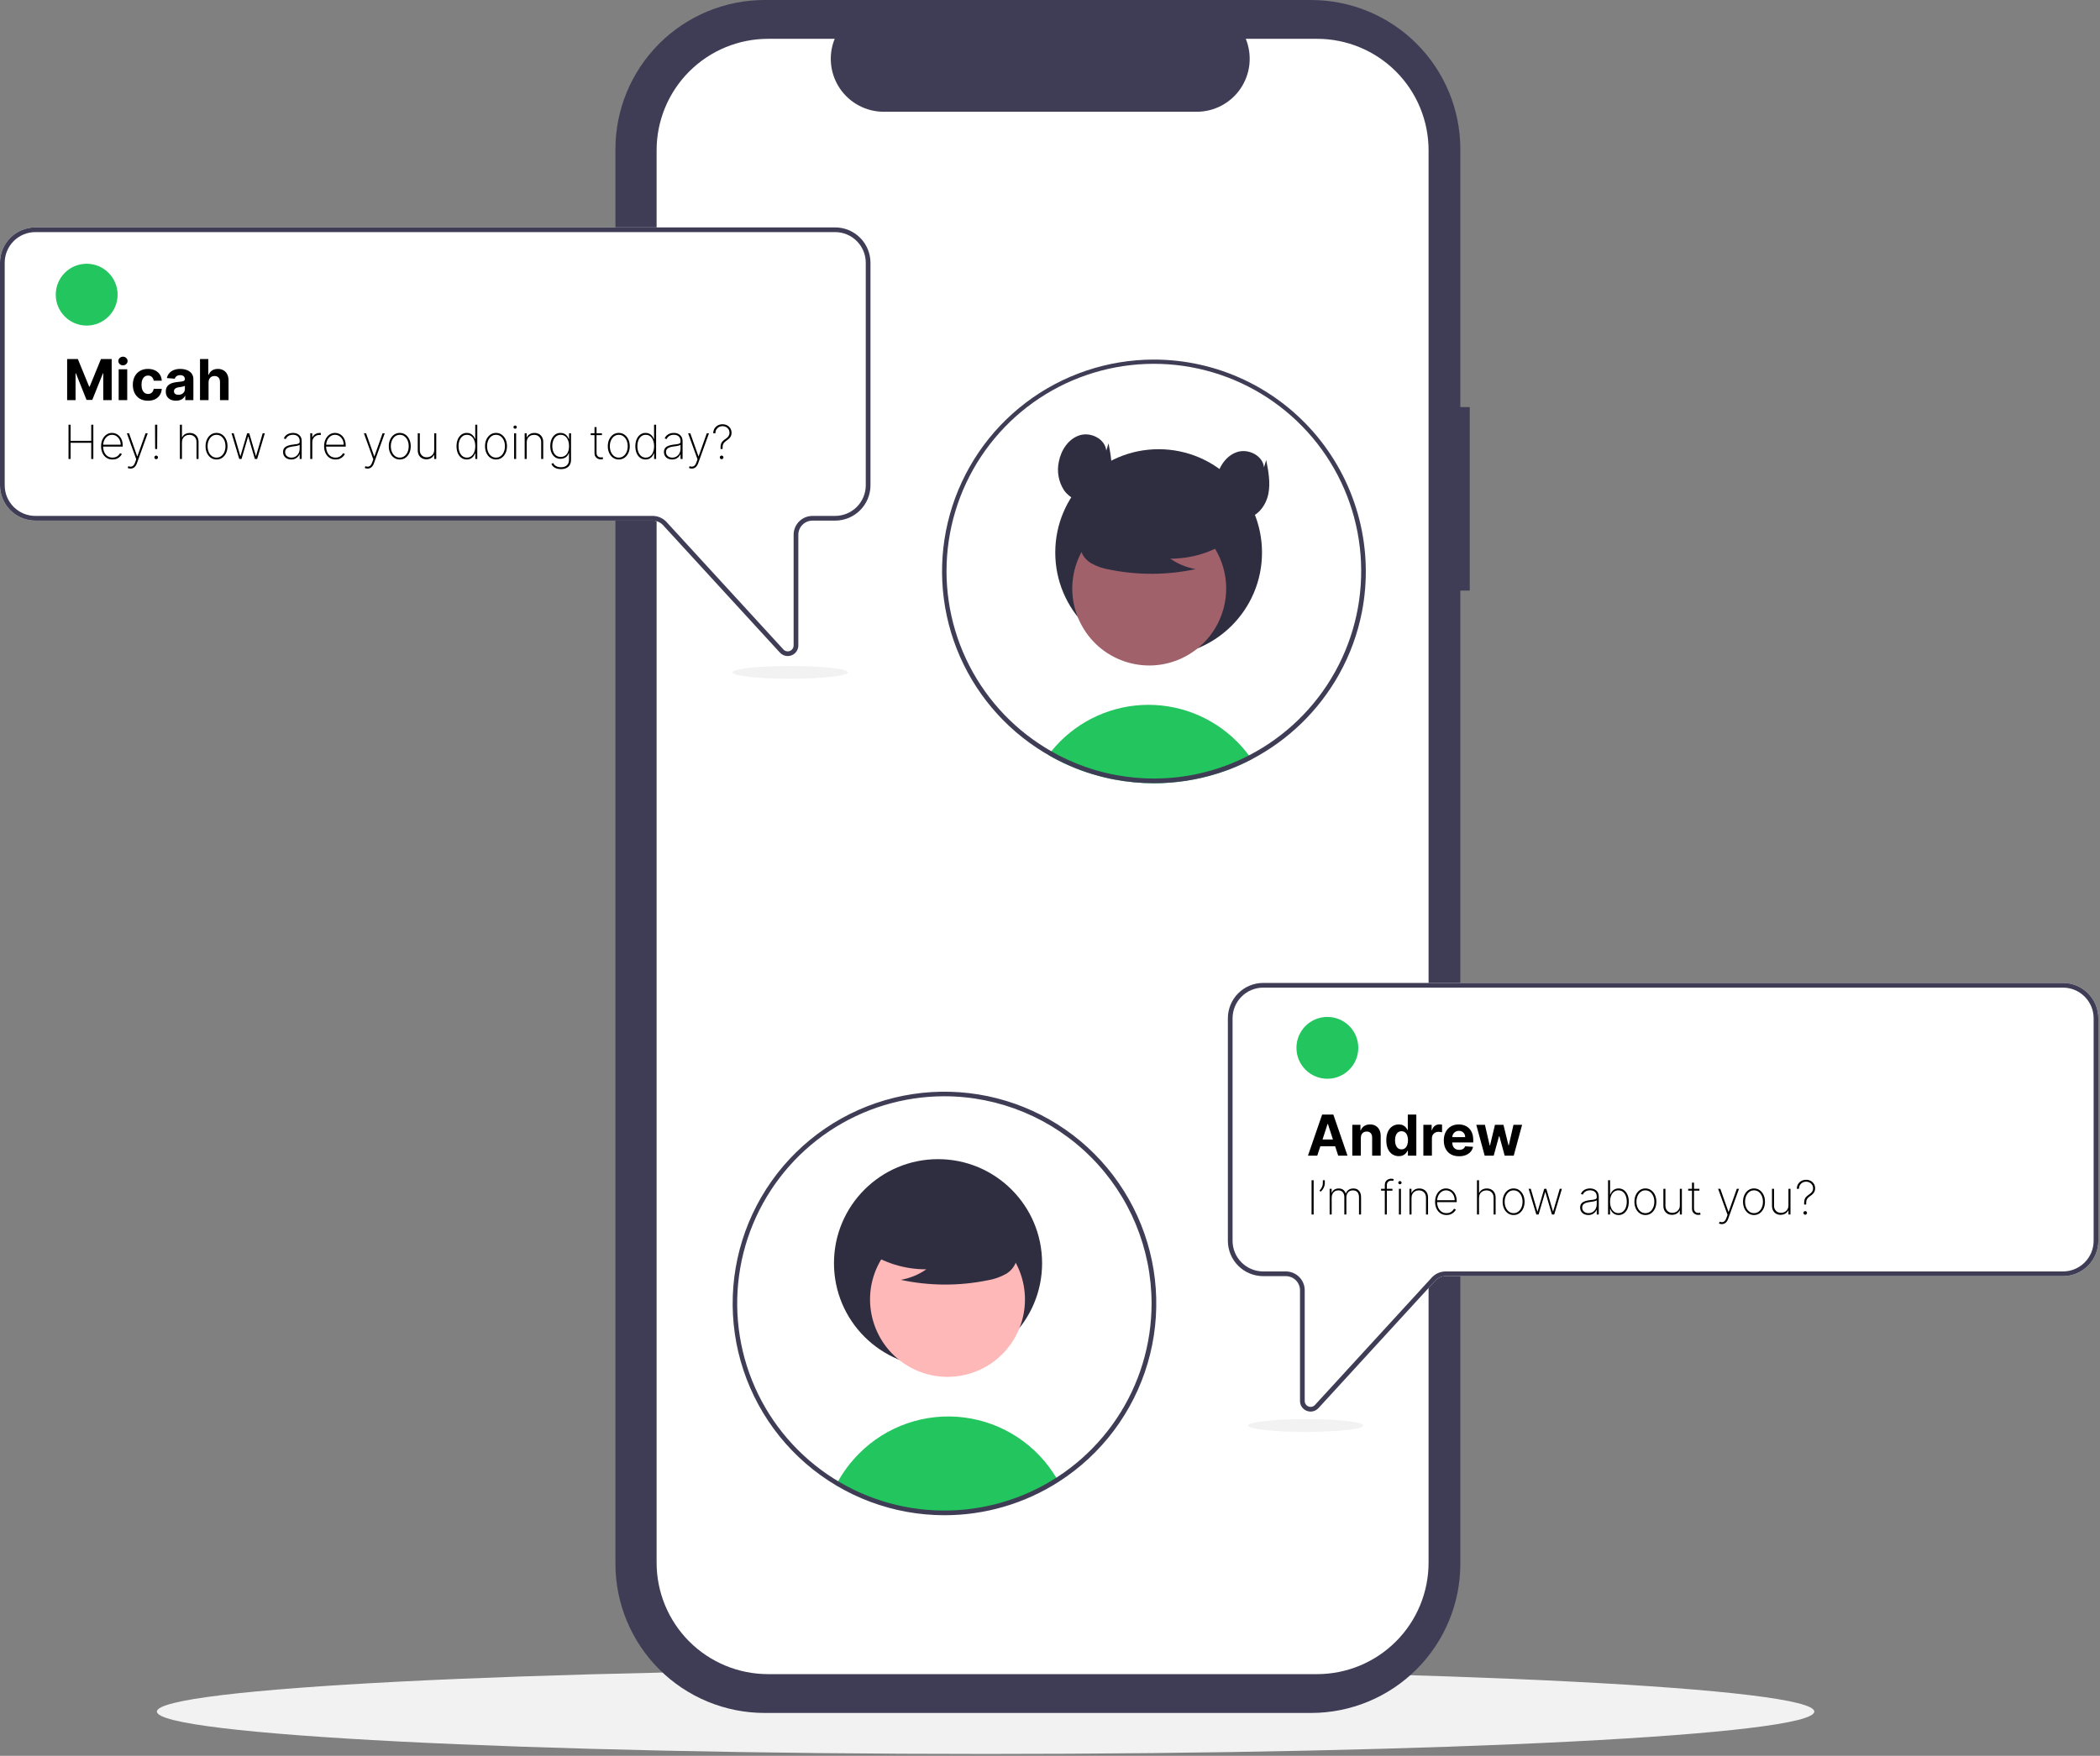 <svg width="892" height="746" viewBox="0 0 892 746" fill="none" xmlns="http://www.w3.org/2000/svg">
<rect x="0" y="0" width="892" height="746" fill="#808080" stroke="none"/>
<g id="undraw_chatting_re_j55r 1" clip-path="url(#clip0_2_2)">
<path id="shadow" d="M418.644 745.194C613.048 745.194 770.644 737.135 770.644 727.194C770.644 717.253 613.048 709.194 418.644 709.194C224.239 709.194 66.644 717.253 66.644 727.194C66.644 737.135 224.239 745.194 418.644 745.194Z" fill="#F2F2F2"/>
<path id="Vector" d="M624.297 172.947H620.298V63.402C620.298 46.587 613.619 30.46 601.728 18.57C589.838 6.68 573.712 1.85653e-05 556.897 1.13715e-10H324.81C307.995 -3.18259e-05 291.868 6.68 279.978 18.57C268.088 30.46 261.408 46.587 261.408 63.402V664.376C261.408 681.191 268.088 697.318 279.978 709.208C291.868 721.098 307.994 727.778 324.81 727.778H556.896C573.711 727.778 589.838 721.098 601.728 709.208C613.618 697.318 620.298 681.192 620.298 664.376V250.923H624.297L624.297 172.947Z" fill="#3F3D56"/>
<path id="Vector_2" d="M606.803 63.844V663.934C606.803 676.492 601.815 688.536 592.935 697.416C584.055 706.295 572.011 711.284 559.454 711.284H326.253C313.696 711.284 301.652 706.295 292.772 697.416C283.892 688.536 278.904 676.492 278.904 663.934V63.844C278.904 51.286 283.892 39.243 292.772 30.363C301.652 21.483 313.696 16.494 326.253 16.494H354.543C353.153 19.91 352.624 23.616 353.002 27.284C353.38 30.953 354.654 34.472 356.711 37.533C358.768 40.594 361.546 43.102 364.8 44.837C368.055 46.573 371.686 47.482 375.374 47.484H508.333C512.021 47.481 515.652 46.573 518.907 44.837C522.161 43.102 524.939 40.594 526.996 37.533C529.053 34.472 530.327 30.953 530.705 27.284C531.083 23.616 530.554 19.91 529.163 16.494H559.454C572.011 16.494 584.055 21.483 592.935 30.363C601.815 39.243 606.803 51.286 606.803 63.844V63.844Z" fill="white"/>
<g id="user1">
<path id="Vector_3" d="M531.678 322.6C530.127 323.41 528.551 324.177 526.947 324.9C525.487 325.56 524.004 326.18 522.498 326.76C521.947 326.97 521.388 327.18 520.828 327.39C516.4 328.996 511.853 330.25 507.228 331.14C504.938 331.59 502.618 331.944 500.268 332.2C498.328 332.42 496.368 332.577 494.388 332.67C492.978 332.74 491.567 332.77 490.147 332.77C484.524 332.773 478.913 332.247 473.388 331.2C471.947 330.94 470.538 330.63 469.127 330.29C462.307 328.656 455.704 326.219 449.457 323.03C448.897 322.75 448.337 322.45 447.777 322.16C446.947 321.72 446.138 321.26 445.328 320.78C445.717 320.24 446.138 319.71 446.567 319.19C451.247 313.391 457.095 308.644 463.732 305.257C470.369 301.869 477.646 299.919 485.087 299.532C492.528 299.145 499.968 300.331 506.92 303.011C513.873 305.692 520.182 309.808 525.437 315.09C527.262 316.921 528.952 318.879 530.498 320.95C530.907 321.49 531.297 322.04 531.678 322.6Z" fill="#22C55E"/>
<path id="Vector_4" d="M492.143 278.673C516.394 278.673 536.053 259.014 536.053 234.764C536.053 210.513 516.394 190.854 492.143 190.854C467.893 190.854 448.234 210.513 448.234 234.764C448.234 259.014 467.893 278.673 492.143 278.673Z" fill="#2F2E41"/>
<path id="Vector_5" d="M503.822 278.735C519.659 270.078 525.48 250.221 516.822 234.384C508.165 218.546 488.308 212.726 472.471 221.383C456.633 230.041 450.813 249.898 459.47 265.735C468.128 281.572 487.985 287.393 503.822 278.735Z" fill="#A0616A"/>
<path id="Vector_6" d="M522.486 229.503C515.018 234.65 506.154 237.39 497.084 237.353C500.32 239.597 504.003 241.112 507.88 241.795C495.821 244.382 483.358 244.452 471.27 242.001C468.583 241.57 465.991 240.679 463.606 239.368C462.418 238.705 461.383 237.799 460.568 236.709C459.753 235.619 459.176 234.369 458.876 233.042C458.073 228.453 461.648 224.284 465.364 221.475C471.053 217.239 477.612 214.32 484.568 212.93C491.523 211.541 498.7 211.714 505.58 213.438C510.073 214.6 514.573 216.562 517.491 220.169C520.409 223.777 521.274 229.339 518.493 233.054L522.486 229.503Z" fill="#2F2E41"/>
<path id="Vector_7" d="M490.147 152.77C470.52 152.767 451.429 159.182 435.785 171.037C420.142 182.891 408.803 199.535 403.497 218.433C398.192 237.33 399.21 257.443 406.397 275.708C413.585 293.973 426.547 309.387 443.308 319.6L443.888 319.94C444.368 320.23 444.848 320.51 445.328 320.78C446.138 321.26 446.947 321.72 447.777 322.16C448.337 322.45 448.897 322.75 449.458 323.03C455.704 326.219 462.307 328.656 469.127 330.29C470.538 330.63 471.947 330.94 473.388 331.2C478.913 332.247 484.524 332.773 490.147 332.77C491.567 332.77 492.978 332.74 494.388 332.67C496.368 332.58 498.328 332.424 500.268 332.2C502.618 331.94 504.938 331.587 507.228 331.14C511.853 330.25 516.4 328.996 520.828 327.39C521.388 327.18 521.947 326.97 522.498 326.76C524.007 326.18 525.491 325.56 526.947 324.9C528.547 324.18 530.124 323.414 531.678 322.6C547.245 314.448 560.112 301.952 568.717 286.63C568.757 286.55 568.808 286.47 568.848 286.39C573.439 278.152 576.696 269.238 578.498 259.98C581.027 246.948 580.644 233.517 577.375 220.65C574.107 207.783 568.034 195.797 559.591 185.552C551.148 175.307 540.544 167.055 528.539 161.388C516.533 155.721 503.423 152.778 490.148 152.77H490.147ZM567.208 285.22C567.127 285.36 567.058 285.5 566.978 285.63C558.544 300.726 545.858 313.009 530.498 320.95C528.967 321.75 527.411 322.5 525.828 323.2C524.518 323.79 523.178 324.35 521.828 324.87C521.257 325.09 520.678 325.31 520.098 325.51C516.272 326.908 512.352 328.03 508.368 328.87C505.412 329.5 502.424 329.97 499.417 330.28C497.567 330.48 495.687 330.62 493.797 330.69C492.587 330.74 491.368 330.77 490.147 330.77C484.705 330.777 479.275 330.271 473.928 329.26C470.675 328.66 467.459 327.872 464.297 326.9C459.481 325.412 454.801 323.515 450.308 321.23C449.788 320.96 449.268 320.69 448.757 320.41C448.027 320.02 447.288 319.62 446.567 319.19C446.027 318.89 445.487 318.57 444.957 318.25C444.647 318.07 444.337 317.88 444.027 317.69C429.332 308.666 417.609 295.525 410.314 279.899C403.019 264.272 400.472 246.848 402.99 229.788C405.507 212.727 412.978 196.781 424.475 183.928C435.973 171.075 450.991 161.88 467.667 157.484C484.343 153.088 501.942 153.685 518.281 159.201C534.621 164.716 548.981 174.908 559.582 188.51C570.182 202.113 576.555 218.529 577.911 235.721C579.266 252.913 575.545 270.124 567.207 285.22H567.208Z" fill="#3F3D56"/>
<path id="Vector_8" d="M469.907 191.46C469.435 186.492 463.348 183.433 458.589 184.934C453.83 186.435 450.705 191.227 449.76 196.127C449.306 198.191 449.263 200.324 449.635 202.404C450.006 204.484 450.785 206.471 451.926 208.249C454.331 211.712 458.752 213.872 462.876 212.993C467.583 211.99 470.844 207.394 471.777 202.672C472.71 197.951 471.784 193.083 470.858 188.36L469.907 191.46Z" fill="#2F2E41"/>
<path id="Vector_9" d="M536.889 198.557C536.417 193.589 530.331 190.53 525.571 192.031C520.812 193.532 517.687 198.324 516.743 203.224C516.288 205.288 516.246 207.421 516.617 209.501C516.989 211.581 517.767 213.568 518.908 215.346C521.314 218.809 525.735 220.969 529.858 220.09C534.565 219.087 537.826 214.491 538.759 209.769C539.692 205.048 538.766 200.18 537.841 195.457L536.889 198.557Z" fill="#2F2E41"/>
</g>
<g id="message1">
<path id="convo1" d="M334.584 278.739C333.961 278.738 333.345 278.608 332.776 278.356C332.207 278.103 331.696 277.735 331.277 277.275L281.655 223.141C281.092 222.528 280.408 222.039 279.646 221.704C278.884 221.368 278.061 221.195 277.229 221.194H15.009C11.03 221.189 7.215 219.607 4.401 216.793C1.587 213.979 0.004 210.164 0 206.185V111.622C0.004 107.643 1.587 103.828 4.401 101.014C7.215 98.2 11.03 96.617 15.009 96.613H354.734C358.714 96.617 362.529 98.2 365.343 101.014C368.157 103.828 369.739 107.643 369.744 111.622V206.185C369.739 210.164 368.157 213.979 365.343 216.793C362.529 219.607 358.714 221.189 354.734 221.194H345.103C343.511 221.196 341.985 221.829 340.859 222.955C339.733 224.081 339.1 225.607 339.099 227.199V274.232C339.102 275.14 338.83 276.028 338.317 276.777C337.805 277.527 337.076 278.102 336.228 278.428C335.704 278.633 335.147 278.738 334.584 278.739V278.739Z" fill="white"/>
<path id="Vector_10" d="M334.584 278.739C333.961 278.738 333.345 278.608 332.776 278.356C332.207 278.103 331.696 277.735 331.277 277.275L281.655 223.141C281.092 222.528 280.408 222.039 279.646 221.704C278.884 221.368 278.061 221.195 277.229 221.194H15.009C11.03 221.189 7.215 219.607 4.401 216.793C1.587 213.979 0.004 210.164 0 206.185V111.622C0.004 107.643 1.587 103.828 4.401 101.014C7.215 98.2 11.03 96.617 15.009 96.613H354.734C358.714 96.617 362.529 98.2 365.343 101.014C368.157 103.828 369.739 107.643 369.744 111.622V206.185C369.739 210.164 368.157 213.979 365.343 216.793C362.529 219.607 358.714 221.189 354.734 221.194H345.103C343.511 221.196 341.985 221.829 340.859 222.955C339.733 224.081 339.1 225.607 339.099 227.199V274.232C339.102 275.14 338.83 276.028 338.317 276.777C337.805 277.527 337.076 278.102 336.228 278.428C335.704 278.633 335.147 278.738 334.584 278.739V278.739ZM15.009 98.613C11.56 98.617 8.253 99.989 5.815 102.428C3.376 104.866 2.004 108.173 2 111.622V206.185C2.004 209.634 3.376 212.94 5.815 215.379C8.254 217.818 11.56 219.19 15.009 219.194H277.229C278.338 219.195 279.436 219.426 280.451 219.873C281.467 220.32 282.379 220.973 283.129 221.79L332.751 275.923C333.092 276.295 333.537 276.555 334.028 276.669C334.519 276.783 335.033 276.747 335.503 276.564C335.973 276.381 336.377 276.061 336.661 275.645C336.946 275.229 337.098 274.736 337.099 274.232V227.199C337.101 225.077 337.945 223.042 339.446 221.541C340.946 220.04 342.981 219.196 345.103 219.194H354.734C358.184 219.19 361.49 217.818 363.929 215.379C366.368 212.94 367.74 209.634 367.744 206.185V111.622C367.74 108.173 366.368 104.866 363.929 102.428C361.49 99.989 358.184 98.617 354.734 98.613H15.009Z" fill="#3F3D56"/>
<path id="circle1" d="M36.816 138.327C44.07 138.327 49.95 132.447 49.95 125.193C49.95 117.94 44.07 112.06 36.816 112.06C29.562 112.06 23.682 117.94 23.682 125.193C23.682 132.447 29.562 138.327 36.816 138.327Z" fill="#22C55E"/>
<path id="text1" d="M29.102 195V180.455H29.99V187.308H38.754V180.455H39.642V195H38.754V188.132H29.99V195H29.102ZM47.797 195.227C46.812 195.227 45.955 194.983 45.226 194.496C44.497 194.008 43.934 193.34 43.536 192.493C43.138 191.645 42.939 190.679 42.939 189.595C42.939 188.506 43.138 187.536 43.536 186.683C43.938 185.831 44.49 185.159 45.191 184.666C45.892 184.174 46.692 183.928 47.591 183.928C48.202 183.928 48.78 184.051 49.324 184.297C49.873 184.538 50.356 184.889 50.773 185.348C51.194 185.807 51.524 186.361 51.76 187.01C52.002 187.659 52.123 188.388 52.123 189.197V189.737H43.486V188.949H51.256C51.256 188.158 51.095 187.446 50.773 186.811C50.451 186.177 50.013 185.672 49.459 185.298C48.905 184.924 48.283 184.737 47.591 184.737C46.867 184.737 46.221 184.941 45.652 185.348C45.089 185.75 44.642 186.295 44.31 186.982C43.983 187.668 43.813 188.435 43.799 189.283V189.638C43.799 190.547 43.957 191.364 44.275 192.088C44.596 192.808 45.056 193.378 45.652 193.8C46.249 194.216 46.964 194.425 47.797 194.425C48.394 194.425 48.903 194.325 49.324 194.126C49.75 193.923 50.098 193.677 50.368 193.388C50.638 193.099 50.842 192.82 50.979 192.55L51.767 192.869C51.602 193.234 51.344 193.598 50.993 193.963C50.648 194.323 50.207 194.624 49.672 194.865C49.142 195.107 48.517 195.227 47.797 195.227ZM55.469 199.091C55.252 199.091 55.036 199.067 54.823 199.02C54.61 198.973 54.418 198.911 54.248 198.835L54.504 198.075C54.949 198.246 55.351 198.307 55.711 198.26C56.075 198.213 56.398 198.047 56.677 197.763C56.956 197.479 57.193 197.062 57.387 196.513L57.884 195.149L53.886 184.091H54.816L58.282 193.885H58.353L61.819 184.091H62.749L58.147 196.854C57.972 197.346 57.752 197.758 57.486 198.089C57.221 198.421 56.918 198.67 56.577 198.835C56.241 199.006 55.872 199.091 55.469 199.091ZM66.806 180.455L66.757 190.76H65.904L65.855 180.455H66.806ZM66.331 195.092C66.118 195.092 65.935 195.019 65.784 194.872C65.637 194.721 65.564 194.538 65.564 194.325C65.564 194.117 65.639 193.937 65.791 193.786C65.942 193.634 66.122 193.558 66.331 193.558C66.539 193.558 66.719 193.634 66.87 193.786C67.022 193.937 67.098 194.117 67.098 194.325C67.098 194.467 67.062 194.598 66.991 194.716C66.925 194.83 66.832 194.922 66.714 194.993C66.6 195.059 66.473 195.092 66.331 195.092ZM77.281 187.926V195H76.414V180.455H77.281V185.817H77.366C77.621 185.249 78.029 184.796 78.587 184.46C79.151 184.119 79.826 183.949 80.612 183.949C81.345 183.949 81.992 184.105 82.55 184.418C83.109 184.725 83.545 185.168 83.857 185.746C84.174 186.319 84.333 187.005 84.333 187.805V195H83.474V187.841C83.474 186.908 83.197 186.16 82.643 185.597C82.089 185.033 81.357 184.751 80.448 184.751C79.837 184.751 79.293 184.884 78.815 185.149C78.336 185.414 77.96 185.786 77.685 186.264C77.415 186.738 77.281 187.292 77.281 187.926ZM91.973 195.227C91.074 195.227 90.274 194.986 89.573 194.503C88.872 194.015 88.32 193.345 87.918 192.493C87.516 191.641 87.314 190.67 87.314 189.581C87.314 188.487 87.516 187.517 87.918 186.669C88.32 185.817 88.872 185.147 89.573 184.659C90.274 184.171 91.074 183.928 91.973 183.928C92.873 183.928 93.673 184.171 94.374 184.659C95.075 185.147 95.626 185.817 96.029 186.669C96.431 187.521 96.632 188.492 96.632 189.581C96.632 190.67 96.431 191.641 96.029 192.493C95.626 193.345 95.075 194.015 94.374 194.503C93.673 194.986 92.873 195.227 91.973 195.227ZM91.973 194.425C92.736 194.425 93.401 194.209 93.969 193.778C94.542 193.348 94.985 192.765 95.297 192.031C95.615 191.297 95.773 190.481 95.773 189.581C95.773 188.681 95.615 187.867 95.297 187.138C94.98 186.404 94.537 185.821 93.969 185.391C93.401 184.955 92.736 184.737 91.973 184.737C91.211 184.737 90.546 184.955 89.978 185.391C89.409 185.821 88.967 186.404 88.65 187.138C88.332 187.867 88.174 188.681 88.174 189.581C88.174 190.481 88.33 191.297 88.642 192.031C88.96 192.765 89.402 193.348 89.971 193.778C90.543 194.209 91.211 194.425 91.973 194.425ZM101.625 195L98.358 184.091H99.267L102.08 193.729H102.158L104.978 184.091H105.88L108.692 193.722H108.763L111.576 184.091H112.485L109.218 195H108.252L105.468 185.504H105.375L102.591 195H101.625ZM123.699 195.234C123.069 195.234 122.492 195.109 121.966 194.858C121.445 194.607 121.026 194.24 120.709 193.757C120.397 193.274 120.24 192.687 120.24 191.996C120.24 191.541 120.321 191.141 120.482 190.795C120.643 190.45 120.891 190.152 121.228 189.901C121.564 189.65 121.995 189.444 122.52 189.283C123.046 189.117 123.673 188.989 124.402 188.899C124.956 188.833 125.451 188.769 125.887 188.707C126.322 188.641 126.663 188.539 126.909 188.402C127.16 188.265 127.286 188.056 127.286 187.777V187.322C127.286 186.527 127.035 185.895 126.533 185.426C126.031 184.957 125.34 184.723 124.459 184.723C123.678 184.723 123.02 184.896 122.485 185.241C121.954 185.582 121.583 186.023 121.37 186.562L120.553 186.257C120.761 185.736 121.062 185.303 121.455 184.957C121.853 184.612 122.307 184.354 122.819 184.183C123.335 184.013 123.874 183.928 124.438 183.928C124.926 183.928 125.39 183.996 125.83 184.134C126.275 184.271 126.67 184.479 127.016 184.759C127.366 185.038 127.643 185.395 127.847 185.831C128.051 186.262 128.152 186.778 128.152 187.379V195H127.286V193.033H127.222C127.033 193.44 126.772 193.812 126.441 194.148C126.114 194.479 125.719 194.744 125.255 194.943C124.795 195.137 124.277 195.234 123.699 195.234ZM123.784 194.432C124.466 194.432 125.07 194.266 125.596 193.935C126.126 193.598 126.54 193.139 126.838 192.557C127.137 191.974 127.286 191.314 127.286 190.575V188.97C127.177 189.065 127.018 189.15 126.81 189.226C126.606 189.297 126.374 189.361 126.114 189.418C125.858 189.47 125.588 189.517 125.304 189.56C125.025 189.598 124.753 189.633 124.488 189.666C123.692 189.761 123.043 189.908 122.542 190.107C122.044 190.301 121.68 190.556 121.448 190.874C121.221 191.191 121.107 191.574 121.107 192.024C121.107 192.768 121.363 193.355 121.874 193.786C122.385 194.216 123.022 194.432 123.784 194.432ZM131.785 195V184.091H132.63V185.795H132.708C132.945 185.237 133.345 184.789 133.909 184.453C134.472 184.112 135.114 183.942 135.833 183.942C135.909 183.942 135.985 183.942 136.061 183.942C136.136 183.942 136.208 183.944 136.274 183.949V184.822C136.217 184.818 136.148 184.811 136.068 184.801C135.992 184.787 135.897 184.78 135.784 184.78C135.178 184.78 134.638 184.91 134.164 185.17C133.696 185.431 133.326 185.791 133.056 186.25C132.787 186.705 132.652 187.225 132.652 187.812V195H131.785ZM142.524 195.227C141.539 195.227 140.682 194.983 139.953 194.496C139.224 194.008 138.66 193.34 138.262 192.493C137.865 191.645 137.666 190.679 137.666 189.595C137.666 188.506 137.865 187.536 138.262 186.683C138.665 185.831 139.217 185.159 139.917 184.666C140.618 184.174 141.418 183.928 142.318 183.928C142.929 183.928 143.506 184.051 144.051 184.297C144.6 184.538 145.083 184.889 145.5 185.348C145.921 185.807 146.25 186.361 146.487 187.01C146.728 187.659 146.849 188.388 146.849 189.197V189.737H138.213V188.949H145.983C145.983 188.158 145.822 187.446 145.5 186.811C145.178 186.177 144.74 185.672 144.186 185.298C143.632 184.924 143.009 184.737 142.318 184.737C141.593 184.737 140.947 184.941 140.379 185.348C139.815 185.75 139.368 186.295 139.037 186.982C138.71 187.668 138.539 188.435 138.525 189.283V189.638C138.525 190.547 138.684 191.364 139.001 192.088C139.323 192.808 139.782 193.378 140.379 193.8C140.975 194.216 141.69 194.425 142.524 194.425C143.12 194.425 143.629 194.325 144.051 194.126C144.477 193.923 144.825 193.677 145.095 193.388C145.365 193.099 145.568 192.82 145.706 192.55L146.494 192.869C146.328 193.234 146.07 193.598 145.72 193.963C145.374 194.323 144.934 194.624 144.399 194.865C143.868 195.107 143.243 195.227 142.524 195.227ZM156.153 199.091C155.935 199.091 155.72 199.067 155.507 199.02C155.294 198.973 155.102 198.911 154.931 198.835L155.187 198.075C155.632 198.246 156.035 198.307 156.395 198.26C156.759 198.213 157.081 198.047 157.36 197.763C157.64 197.479 157.877 197.062 158.071 196.513L158.568 195.149L154.569 184.091H155.5L158.966 193.885H159.037L162.502 184.091H163.433L158.831 196.854C158.655 197.346 158.435 197.758 158.17 198.089C157.905 198.421 157.602 198.67 157.261 198.835C156.925 199.006 156.556 199.091 156.153 199.091ZM169.805 195.227C168.906 195.227 168.106 194.986 167.405 194.503C166.704 194.015 166.152 193.345 165.75 192.493C165.348 191.641 165.146 190.67 165.146 189.581C165.146 188.487 165.348 187.517 165.75 186.669C166.152 185.817 166.704 185.147 167.405 184.659C168.106 184.171 168.906 183.928 169.805 183.928C170.705 183.928 171.505 184.171 172.206 184.659C172.907 185.147 173.458 185.817 173.861 186.669C174.263 187.521 174.464 188.492 174.464 189.581C174.464 190.67 174.263 191.641 173.861 192.493C173.458 193.345 172.907 194.015 172.206 194.503C171.505 194.986 170.705 195.227 169.805 195.227ZM169.805 194.425C170.568 194.425 171.233 194.209 171.801 193.778C172.374 193.348 172.817 192.765 173.129 192.031C173.446 191.297 173.605 190.481 173.605 189.581C173.605 188.681 173.446 187.867 173.129 187.138C172.812 186.404 172.369 185.821 171.801 185.391C171.233 184.955 170.568 184.737 169.805 184.737C169.043 184.737 168.378 184.955 167.81 185.391C167.241 185.821 166.799 186.404 166.482 187.138C166.164 187.867 166.006 188.681 166.006 189.581C166.006 190.481 166.162 191.297 166.474 192.031C166.792 192.765 167.234 193.348 167.803 193.778C168.375 194.209 169.043 194.425 169.805 194.425ZM184.438 191.129V184.091H185.304V195H184.438V193.232H184.367C184.111 193.795 183.697 194.254 183.124 194.609C182.556 194.964 181.883 195.142 181.107 195.142C180.392 195.142 179.76 194.986 179.211 194.673C178.661 194.361 178.23 193.918 177.918 193.345C177.605 192.768 177.449 192.081 177.449 191.286V184.091H178.316V191.25C178.316 192.159 178.59 192.895 179.14 193.459C179.694 194.018 180.408 194.297 181.284 194.297C181.853 194.297 182.376 194.169 182.854 193.913C183.332 193.658 183.716 193.293 184.005 192.82C184.293 192.341 184.438 191.778 184.438 191.129ZM198.262 195.227C197.386 195.227 196.622 194.986 195.968 194.503C195.315 194.02 194.808 193.355 194.449 192.507C194.093 191.655 193.916 190.677 193.916 189.574C193.916 188.48 194.096 187.509 194.456 186.662C194.82 185.81 195.329 185.142 195.983 184.659C196.636 184.171 197.398 183.928 198.27 183.928C198.895 183.928 199.437 184.048 199.896 184.29C200.36 184.527 200.748 184.841 201.061 185.234C201.378 185.627 201.619 186.058 201.785 186.527H201.87V180.455H202.73V195H201.892V192.621H201.785C201.61 193.089 201.366 193.523 201.054 193.92C200.741 194.313 200.353 194.631 199.889 194.872C199.425 195.109 198.883 195.227 198.262 195.227ZM198.341 194.425C199.079 194.425 199.711 194.214 200.237 193.793C200.767 193.366 201.172 192.789 201.451 192.06C201.735 191.326 201.877 190.495 201.877 189.567C201.877 188.639 201.735 187.812 201.451 187.088C201.172 186.359 200.767 185.786 200.237 185.369C199.711 184.948 199.079 184.737 198.341 184.737C197.592 184.737 196.951 184.95 196.416 185.376C195.886 185.798 195.478 186.373 195.194 187.102C194.915 187.831 194.775 188.653 194.775 189.567C194.775 190.481 194.915 191.304 195.194 192.038C195.478 192.772 195.886 193.355 196.416 193.786C196.951 194.212 197.592 194.425 198.341 194.425ZM210.684 195.227C209.785 195.227 208.984 194.986 208.284 194.503C207.583 194.015 207.031 193.345 206.629 192.493C206.226 191.641 206.025 190.67 206.025 189.581C206.025 188.487 206.226 187.517 206.629 186.669C207.031 185.817 207.583 185.147 208.284 184.659C208.984 184.171 209.785 183.928 210.684 183.928C211.584 183.928 212.384 184.171 213.085 184.659C213.786 185.147 214.337 185.817 214.74 186.669C215.142 187.521 215.343 188.492 215.343 189.581C215.343 190.67 215.142 191.641 214.74 192.493C214.337 193.345 213.786 194.015 213.085 194.503C212.384 194.986 211.584 195.227 210.684 195.227ZM210.684 194.425C211.447 194.425 212.112 194.209 212.68 193.778C213.253 193.348 213.696 192.765 214.008 192.031C214.325 191.297 214.484 190.481 214.484 189.581C214.484 188.681 214.325 187.867 214.008 187.138C213.691 186.404 213.248 185.821 212.68 185.391C212.112 184.955 211.447 184.737 210.684 184.737C209.922 184.737 209.257 184.955 208.689 185.391C208.12 185.821 207.678 186.404 207.36 187.138C207.043 187.867 206.885 188.681 206.885 189.581C206.885 190.481 207.041 191.297 207.353 192.031C207.671 192.765 208.113 193.348 208.681 193.778C209.254 194.209 209.922 194.425 210.684 194.425ZM218.371 195V184.091H219.23V195H218.371ZM218.804 182.159C218.615 182.159 218.449 182.093 218.307 181.96C218.17 181.828 218.101 181.667 218.101 181.477C218.101 181.288 218.17 181.127 218.307 180.994C218.444 180.862 218.61 180.795 218.804 180.795C218.993 180.795 219.157 180.862 219.294 180.994C219.436 181.127 219.507 181.288 219.507 181.477C219.507 181.667 219.438 181.828 219.301 181.96C219.164 182.093 218.998 182.159 218.804 182.159ZM223.726 187.926V195H222.859V184.091H223.705V185.817H223.79C224.045 185.253 224.455 184.801 225.018 184.46C225.582 184.119 226.252 183.949 227.028 183.949C227.762 183.949 228.406 184.105 228.96 184.418C229.519 184.73 229.955 185.175 230.267 185.753C230.584 186.326 230.743 187.01 230.743 187.805V195H229.876V187.841C229.876 186.913 229.599 186.167 229.045 185.604C228.496 185.036 227.769 184.751 226.865 184.751C226.259 184.751 225.719 184.884 225.246 185.149C224.772 185.414 224.401 185.786 224.131 186.264C223.861 186.738 223.726 187.292 223.726 187.926ZM238.278 199.318C237.601 199.318 236.993 199.228 236.453 199.048C235.913 198.873 235.454 198.622 235.075 198.295C234.701 197.969 234.415 197.58 234.216 197.131L234.94 196.705C235.101 197.055 235.331 197.367 235.629 197.642C235.928 197.917 236.297 198.132 236.737 198.288C237.182 198.445 237.696 198.523 238.278 198.523C239.33 198.523 240.161 198.25 240.771 197.706C241.387 197.166 241.695 196.338 241.695 195.22V192.507H241.609C241.444 192.981 241.197 193.402 240.871 193.771C240.549 194.136 240.153 194.422 239.685 194.631C239.216 194.839 238.683 194.943 238.087 194.943C237.225 194.943 236.467 194.721 235.814 194.276C235.161 193.83 234.652 193.205 234.287 192.401C233.922 191.591 233.74 190.639 233.74 189.545C233.74 188.452 233.918 187.483 234.273 186.641C234.633 185.793 235.139 185.13 235.793 184.652C236.446 184.169 237.213 183.928 238.094 183.928C238.723 183.928 239.268 184.048 239.727 184.29C240.191 184.527 240.58 184.841 240.892 185.234C241.205 185.627 241.446 186.058 241.616 186.527H241.716V184.091H242.554V195.256C242.554 196.165 242.374 196.92 242.014 197.521C241.659 198.123 241.16 198.572 240.516 198.871C239.876 199.169 239.131 199.318 238.278 199.318ZM238.165 194.141C238.894 194.141 239.521 193.956 240.047 193.587C240.577 193.213 240.984 192.682 241.268 191.996C241.557 191.304 241.702 190.485 241.702 189.538C241.702 188.62 241.562 187.798 241.283 187.074C241.003 186.349 240.598 185.779 240.068 185.362C239.538 184.946 238.903 184.737 238.165 184.737C237.412 184.737 236.77 184.95 236.24 185.376C235.71 185.798 235.303 186.371 235.018 187.095C234.739 187.82 234.599 188.634 234.599 189.538C234.599 190.447 234.741 191.248 235.026 191.939C235.31 192.625 235.717 193.165 236.247 193.558C236.777 193.946 237.417 194.141 238.165 194.141ZM255.681 184.091V184.865H250.915V184.091H255.681ZM252.527 181.477H253.387V192.422C253.387 192.867 253.472 193.232 253.642 193.516C253.818 193.795 254.045 194.003 254.324 194.141C254.608 194.273 254.911 194.339 255.233 194.339C255.39 194.339 255.525 194.328 255.638 194.304C255.757 194.28 255.868 194.25 255.972 194.212L256.185 195C256.052 195.047 255.906 195.088 255.745 195.121C255.584 195.159 255.394 195.178 255.176 195.178C254.722 195.178 254.291 195.076 253.884 194.872C253.481 194.669 253.155 194.373 252.904 193.984C252.653 193.596 252.527 193.127 252.527 192.578V181.477ZM262.833 195.227C261.933 195.227 261.133 194.986 260.432 194.503C259.731 194.015 259.18 193.345 258.777 192.493C258.375 191.641 258.174 190.67 258.174 189.581C258.174 188.487 258.375 187.517 258.777 186.669C259.18 185.817 259.731 185.147 260.432 184.659C261.133 184.171 261.933 183.928 262.833 183.928C263.732 183.928 264.533 184.171 265.233 184.659C265.934 185.147 266.486 185.817 266.888 186.669C267.291 187.521 267.492 188.492 267.492 189.581C267.492 190.67 267.291 191.641 266.888 192.493C266.486 193.345 265.934 194.015 265.233 194.503C264.533 194.986 263.732 195.227 262.833 195.227ZM262.833 194.425C263.595 194.425 264.26 194.209 264.828 193.778C265.401 193.348 265.844 192.765 266.157 192.031C266.474 191.297 266.632 190.481 266.632 189.581C266.632 188.681 266.474 187.867 266.157 187.138C265.839 186.404 265.397 185.821 264.828 185.391C264.26 184.955 263.595 184.737 262.833 184.737C262.07 184.737 261.405 184.955 260.837 185.391C260.269 185.821 259.826 186.404 259.509 187.138C259.192 187.867 259.033 188.681 259.033 189.581C259.033 190.481 259.189 191.297 259.502 192.031C259.819 192.765 260.262 193.348 260.83 193.778C261.403 194.209 262.07 194.425 262.833 194.425ZM274.219 195.227C273.344 195.227 272.579 194.986 271.925 194.503C271.272 194.02 270.765 193.355 270.406 192.507C270.05 191.655 269.873 190.677 269.873 189.574C269.873 188.48 270.053 187.509 270.413 186.662C270.777 185.81 271.286 185.142 271.94 184.659C272.593 184.171 273.355 183.928 274.227 183.928C274.852 183.928 275.394 184.048 275.853 184.29C276.317 184.527 276.705 184.841 277.018 185.234C277.335 185.627 277.576 186.058 277.742 186.527H277.827V180.455H278.687V195H277.849V192.621H277.742C277.567 193.089 277.323 193.523 277.011 193.92C276.698 194.313 276.31 194.631 275.846 194.872C275.382 195.109 274.84 195.227 274.219 195.227ZM274.298 194.425C275.036 194.425 275.668 194.214 276.194 193.793C276.724 193.366 277.129 192.789 277.408 192.06C277.692 191.326 277.835 190.495 277.835 189.567C277.835 188.639 277.692 187.812 277.408 187.088C277.129 186.359 276.724 185.786 276.194 185.369C275.668 184.948 275.036 184.737 274.298 184.737C273.549 184.737 272.908 184.95 272.373 185.376C271.843 185.798 271.435 186.373 271.151 187.102C270.872 187.831 270.732 188.653 270.732 189.567C270.732 190.481 270.872 191.304 271.151 192.038C271.435 192.772 271.843 193.355 272.373 193.786C272.908 194.212 273.549 194.425 274.298 194.425ZM285.477 195.234C284.847 195.234 284.269 195.109 283.744 194.858C283.223 194.607 282.804 194.24 282.487 193.757C282.174 193.274 282.018 192.687 282.018 191.996C282.018 191.541 282.098 191.141 282.259 190.795C282.42 190.45 282.669 190.152 283.005 189.901C283.341 189.65 283.772 189.444 284.298 189.283C284.823 189.117 285.451 188.989 286.18 188.899C286.734 188.833 287.228 188.769 287.664 188.707C288.1 188.641 288.441 188.539 288.687 188.402C288.938 188.265 289.063 188.056 289.063 187.777V187.322C289.063 186.527 288.812 185.895 288.31 185.426C287.808 184.957 287.117 184.723 286.237 184.723C285.455 184.723 284.797 184.896 284.262 185.241C283.732 185.582 283.36 186.023 283.147 186.562L282.33 186.257C282.539 185.736 282.839 185.303 283.232 184.957C283.63 184.612 284.085 184.354 284.596 184.183C285.112 184.013 285.652 183.928 286.215 183.928C286.703 183.928 287.167 183.996 287.607 184.134C288.052 184.271 288.448 184.479 288.793 184.759C289.144 185.038 289.421 185.395 289.624 185.831C289.828 186.262 289.93 186.778 289.93 187.379V195H289.063V193.033H288.999C288.81 193.44 288.549 193.812 288.218 194.148C287.891 194.479 287.496 194.744 287.032 194.943C286.573 195.137 286.054 195.234 285.477 195.234ZM285.562 194.432C286.244 194.432 286.847 194.266 287.373 193.935C287.903 193.598 288.317 193.139 288.616 192.557C288.914 191.974 289.063 191.314 289.063 190.575V188.97C288.954 189.065 288.796 189.15 288.587 189.226C288.384 189.297 288.152 189.361 287.891 189.418C287.636 189.47 287.366 189.517 287.082 189.56C286.802 189.598 286.53 189.633 286.265 189.666C285.469 189.761 284.821 189.908 284.319 190.107C283.822 190.301 283.457 190.556 283.225 190.874C282.998 191.191 282.884 191.574 282.884 192.024C282.884 192.768 283.14 193.355 283.651 193.786C284.163 194.216 284.799 194.432 285.562 194.432ZM293.868 199.091C293.65 199.091 293.435 199.067 293.222 199.02C293.009 198.973 292.817 198.911 292.646 198.835L292.902 198.075C293.347 198.246 293.75 198.307 294.109 198.26C294.474 198.213 294.796 198.047 295.075 197.763C295.355 197.479 295.591 197.062 295.786 196.513L296.283 195.149L292.284 184.091H293.214L296.68 193.885H296.751L300.217 184.091H301.148L296.545 196.854C296.37 197.346 296.15 197.758 295.885 198.089C295.62 198.421 295.317 198.67 294.976 198.835C294.64 199.006 294.27 199.091 293.868 199.091ZM306.064 190.76V190.064C306.069 189.472 306.14 188.975 306.277 188.572C306.415 188.17 306.632 187.812 306.931 187.5C307.229 187.183 307.62 186.863 308.103 186.541C308.515 186.257 308.851 185.98 309.111 185.71C309.372 185.436 309.561 185.149 309.679 184.851C309.802 184.553 309.864 184.226 309.864 183.871C309.864 183.317 309.731 182.829 309.466 182.408C309.206 181.982 308.851 181.65 308.401 181.413C307.956 181.172 307.454 181.051 306.895 181.051C306.337 181.051 305.83 181.177 305.375 181.428C304.921 181.679 304.556 182.031 304.282 182.486C304.007 182.94 303.863 183.475 303.848 184.091H302.946C302.961 183.338 303.141 182.673 303.486 182.095C303.837 181.518 304.308 181.068 304.9 180.746C305.491 180.419 306.157 180.256 306.895 180.256C307.639 180.256 308.299 180.414 308.877 180.732C309.454 181.044 309.907 181.475 310.233 182.024C310.565 182.573 310.73 183.198 310.73 183.899C310.73 184.339 310.659 184.744 310.517 185.114C310.375 185.478 310.153 185.824 309.85 186.151C309.547 186.477 309.154 186.809 308.671 187.145C308.23 187.448 307.882 187.737 307.627 188.011C307.376 188.286 307.198 188.584 307.094 188.906C306.99 189.228 306.938 189.614 306.938 190.064V190.76H306.064ZM306.519 195.092C306.306 195.092 306.123 195.019 305.972 194.872C305.825 194.721 305.752 194.538 305.752 194.325C305.752 194.117 305.825 193.937 305.972 193.786C306.123 193.634 306.306 193.558 306.519 193.558C306.732 193.558 306.912 193.634 307.059 193.786C307.21 193.937 307.286 194.117 307.286 194.325C307.286 194.467 307.25 194.598 307.179 194.716C307.113 194.83 307.021 194.922 306.902 194.993C306.789 195.059 306.661 195.092 306.519 195.092Z" fill="black"/>
<path id="name1" d="M28.517 152.545H33.068L37.875 164.273H38.08L42.886 152.545H47.438V170H43.858V158.639H43.713L39.196 169.915H36.758L32.242 158.597H32.097V170H28.517V152.545ZM50.41 170V156.909H54.041V170H50.41ZM52.234 155.222C51.694 155.222 51.231 155.043 50.844 154.685C50.464 154.321 50.273 153.886 50.273 153.381C50.273 152.881 50.464 152.452 50.844 152.094C51.231 151.73 51.694 151.548 52.234 151.548C52.773 151.548 53.234 151.73 53.614 152.094C54.001 152.452 54.194 152.881 54.194 153.381C54.194 153.886 54.001 154.321 53.614 154.685C53.234 155.043 52.773 155.222 52.234 155.222ZM62.864 170.256C61.523 170.256 60.369 169.972 59.403 169.403C58.443 168.83 57.705 168.034 57.188 167.017C56.676 166 56.42 164.83 56.42 163.506C56.42 162.165 56.679 160.989 57.196 159.977C57.719 158.96 58.46 158.168 59.42 157.599C60.381 157.026 61.523 156.739 62.847 156.739C63.989 156.739 64.989 156.946 65.847 157.361C66.704 157.776 67.383 158.358 67.883 159.108C68.383 159.858 68.659 160.739 68.71 161.75H65.284C65.188 161.097 64.932 160.571 64.517 160.173C64.108 159.77 63.571 159.568 62.906 159.568C62.344 159.568 61.852 159.722 61.432 160.028C61.017 160.33 60.693 160.77 60.46 161.349C60.227 161.929 60.111 162.631 60.111 163.455C60.111 164.29 60.224 165 60.452 165.585C60.685 166.17 61.011 166.616 61.432 166.923C61.852 167.23 62.344 167.384 62.906 167.384C63.321 167.384 63.693 167.298 64.023 167.128C64.358 166.957 64.633 166.71 64.849 166.386C65.071 166.057 65.216 165.662 65.284 165.202H68.71C68.653 166.202 68.381 167.082 67.892 167.844C67.409 168.599 66.742 169.19 65.889 169.616C65.037 170.043 64.028 170.256 62.864 170.256ZM74.768 170.247C73.933 170.247 73.188 170.102 72.535 169.812C71.881 169.517 71.364 169.082 70.984 168.509C70.609 167.929 70.421 167.207 70.421 166.344C70.421 165.616 70.555 165.006 70.822 164.511C71.089 164.017 71.452 163.619 71.913 163.318C72.373 163.017 72.896 162.79 73.481 162.636C74.072 162.483 74.691 162.375 75.339 162.312C76.1 162.233 76.714 162.159 77.18 162.091C77.646 162.017 77.984 161.909 78.194 161.767C78.404 161.625 78.509 161.415 78.509 161.136V161.085C78.509 160.545 78.339 160.128 77.998 159.832C77.663 159.537 77.185 159.389 76.566 159.389C75.913 159.389 75.393 159.534 75.006 159.824C74.62 160.108 74.364 160.466 74.239 160.898L70.881 160.625C71.052 159.83 71.387 159.142 71.887 158.562C72.387 157.977 73.032 157.528 73.822 157.216C74.617 156.898 75.538 156.739 76.583 156.739C77.31 156.739 78.006 156.824 78.671 156.994C79.342 157.165 79.935 157.429 80.452 157.787C80.975 158.145 81.387 158.605 81.688 159.168C81.989 159.724 82.14 160.392 82.14 161.17V170H78.697V168.185H78.594C78.384 168.594 78.103 168.955 77.751 169.267C77.398 169.574 76.975 169.815 76.481 169.991C75.987 170.162 75.415 170.247 74.768 170.247ZM75.808 167.741C76.342 167.741 76.813 167.636 77.222 167.426C77.631 167.21 77.952 166.92 78.185 166.557C78.418 166.193 78.535 165.781 78.535 165.321V163.932C78.421 164.006 78.265 164.074 78.066 164.136C77.873 164.193 77.654 164.247 77.41 164.298C77.165 164.344 76.921 164.386 76.677 164.426C76.433 164.46 76.211 164.491 76.012 164.52C75.586 164.582 75.214 164.682 74.896 164.818C74.577 164.955 74.33 165.139 74.154 165.372C73.978 165.599 73.89 165.884 73.89 166.224C73.89 166.719 74.069 167.097 74.427 167.358C74.79 167.614 75.251 167.741 75.808 167.741ZM88.587 162.432V170H84.957V152.545H88.485V159.219H88.638C88.934 158.446 89.411 157.841 90.07 157.403C90.729 156.96 91.556 156.739 92.55 156.739C93.46 156.739 94.252 156.938 94.928 157.335C95.61 157.727 96.138 158.293 96.513 159.031C96.894 159.764 97.082 160.642 97.076 161.665V170H93.445V162.312C93.451 161.506 93.246 160.878 92.832 160.429C92.423 159.98 91.849 159.756 91.11 159.756C90.616 159.756 90.178 159.861 89.798 160.071C89.423 160.281 89.127 160.588 88.911 160.991C88.701 161.389 88.593 161.869 88.587 162.432Z" fill="black"/>
</g>
<g id="user2">
<path id="Vector_11" d="M449.178 628.71C435.246 637.631 419.105 642.496 402.564 642.759C386.023 643.022 369.736 638.674 355.527 630.2C358.027 625.548 361.194 621.286 364.928 617.55C370.689 611.762 377.7 607.371 385.423 604.715C393.146 602.059 401.375 601.209 409.478 602.229C417.581 603.25 425.342 606.114 432.165 610.603C438.988 615.091 444.692 621.084 448.837 628.12C448.947 628.31 449.067 628.51 449.178 628.71Z" fill="#22C55E"/>
<path id="Vector_12" d="M398.443 580.89C422.854 580.89 442.644 561.1 442.644 536.688C442.644 512.277 422.854 492.487 398.443 492.487C374.031 492.487 354.241 512.277 354.241 536.688C354.241 561.1 374.031 580.89 398.443 580.89Z" fill="#2F2E41"/>
<path id="Vector_13" d="M431.333 567.866C440.048 551.923 434.188 531.934 418.246 523.219C402.303 514.504 382.314 520.363 373.599 536.306C364.884 552.248 370.744 572.237 386.686 580.952C402.629 589.667 422.618 583.808 431.333 567.866Z" fill="#FFB8B8"/>
<path id="Vector_14" d="M367.898 531.393C375.416 536.574 384.338 539.332 393.469 539.296C390.212 541.554 386.504 543.079 382.601 543.767C394.74 546.371 407.287 546.441 419.454 543.974C422.159 543.54 424.769 542.644 427.169 541.324C428.365 540.656 429.408 539.744 430.228 538.646C431.048 537.549 431.629 536.292 431.931 534.955C432.74 530.336 429.141 526.14 425.4 523.311C419.673 519.047 413.07 516.109 406.069 514.71C399.067 513.311 391.842 513.486 384.916 515.222C380.394 516.391 375.864 518.366 372.926 521.997C369.989 525.629 369.119 531.228 371.917 534.968L367.898 531.393Z" fill="#2F2E41"/>
<path id="Vector_15" d="M401.147 643.77C379.5 643.764 358.581 635.952 342.227 621.769C325.873 607.586 315.181 587.982 312.112 566.553C309.043 545.124 313.804 523.307 325.52 505.104C337.236 486.901 355.122 473.532 375.898 467.45C396.673 461.368 418.945 462.981 438.628 471.992C458.311 481.003 474.085 496.809 483.057 516.51C492.028 536.211 493.596 558.486 487.473 579.249C481.349 600.013 467.945 617.872 449.718 629.552C435.224 638.846 418.365 643.781 401.147 643.77V643.77ZM401.147 465.77C383.74 465.769 366.724 470.929 352.25 480.599C337.775 490.269 326.494 504.014 319.832 520.096C313.169 536.177 311.426 553.873 314.822 570.946C318.217 588.019 326.599 603.701 338.908 616.01C351.217 628.319 366.899 636.701 383.972 640.096C401.044 643.492 418.741 641.748 434.822 635.086C450.904 628.424 464.649 617.142 474.319 602.668C483.989 588.194 489.149 571.177 489.147 553.77C489.121 530.439 479.841 508.072 463.344 491.574C446.846 475.077 424.478 465.797 401.147 465.77V465.77Z" fill="#3F3D56"/>
</g>
<g id="message2">
<path id="convo2" d="M555.067 599.428C554.219 599.102 553.49 598.527 552.978 597.777C552.465 597.028 552.193 596.14 552.196 595.232V548.199C552.195 546.607 551.561 545.081 550.436 543.955C549.31 542.829 547.784 542.196 546.192 542.194H536.56C532.581 542.189 528.766 540.607 525.952 537.793C523.138 534.979 521.556 531.164 521.551 527.185V432.622C521.556 428.643 523.138 424.828 525.952 422.014C528.766 419.2 532.581 417.617 536.56 417.613H876.286C880.265 417.617 884.08 419.2 886.894 422.014C889.708 424.828 891.29 428.643 891.295 432.622V527.185C891.29 531.164 889.708 534.979 886.894 537.793C884.08 540.607 880.265 542.189 876.286 542.194H614.066C613.234 542.195 612.411 542.368 611.649 542.704C610.887 543.039 610.203 543.528 609.64 544.141L560.018 598.274C559.599 598.735 559.088 599.103 558.519 599.356C557.95 599.608 557.334 599.738 556.711 599.739C556.148 599.738 555.591 599.633 555.067 599.428V599.428Z" fill="white"/>
<path id="Vector_16" d="M555.067 599.428C554.219 599.102 553.49 598.527 552.978 597.777C552.465 597.028 552.193 596.14 552.196 595.232V548.199C552.195 546.607 551.561 545.081 550.436 543.955C549.31 542.829 547.784 542.196 546.192 542.194H536.56C532.581 542.189 528.766 540.607 525.952 537.793C523.138 534.979 521.556 531.164 521.551 527.185V432.622C521.556 428.643 523.138 424.828 525.952 422.014C528.766 419.2 532.581 417.617 536.56 417.613H876.286C880.265 417.617 884.08 419.2 886.894 422.014C889.708 424.828 891.29 428.643 891.295 432.622V527.185C891.29 531.164 889.708 534.979 886.894 537.793C884.08 540.607 880.265 542.189 876.286 542.194H614.066C613.234 542.195 612.411 542.368 611.649 542.704C610.887 543.039 610.203 543.528 609.64 544.141L560.018 598.274C559.599 598.735 559.088 599.103 558.519 599.356C557.95 599.608 557.334 599.738 556.711 599.739C556.148 599.738 555.591 599.633 555.067 599.428V599.428ZM536.56 419.613C533.111 419.617 529.805 420.989 527.366 423.428C524.927 425.866 523.555 429.173 523.551 432.622V527.185C523.555 530.634 524.927 533.94 527.366 536.379C529.805 538.818 533.111 540.19 536.56 540.194H546.192C548.314 540.196 550.349 541.041 551.849 542.541C553.35 544.042 554.194 546.077 554.196 548.199V595.232C554.197 595.736 554.349 596.229 554.633 596.645C554.918 597.061 555.322 597.381 555.792 597.564C556.262 597.747 556.776 597.783 557.267 597.669C557.758 597.555 558.203 597.295 558.544 596.923L608.166 542.79C608.916 541.973 609.828 541.32 610.844 540.873C611.859 540.426 612.957 540.195 614.066 540.194H876.286C879.735 540.19 883.041 538.818 885.48 536.379C887.919 533.94 889.291 530.634 889.295 527.185V432.622C889.291 429.173 887.919 425.866 885.48 423.428C883.041 420.989 879.735 419.617 876.286 419.613H536.56Z" fill="#3F3D56"/>
<path id="circle2" d="M563.816 458.327C571.07 458.327 576.95 452.447 576.95 445.193C576.95 437.94 571.07 432.06 563.816 432.06C556.562 432.06 550.682 437.94 550.682 445.193C550.682 452.447 556.562 458.327 563.816 458.327Z" fill="#22C55E"/>
<path id="text2" d="M557.99 501.455V516H557.102V501.455H557.99ZM562.733 501.455V502.733C562.733 503.121 562.662 503.536 562.52 503.976C562.382 504.411 562.179 504.835 561.909 505.247C561.644 505.654 561.322 506.009 560.943 506.312L560.467 505.837C560.884 505.439 561.225 504.963 561.49 504.409C561.76 503.85 561.895 503.294 561.895 502.74V501.455H562.733ZM564.785 516V505.091H565.63V506.739H565.716C565.924 506.189 566.284 505.754 566.795 505.432C567.306 505.11 567.922 504.949 568.642 504.949C569.432 504.949 570.069 505.138 570.552 505.517C571.04 505.896 571.39 506.41 571.603 507.058H571.681C571.895 506.419 572.276 505.908 572.825 505.524C573.379 505.141 574.061 504.949 574.87 504.949C575.926 504.949 576.731 505.283 577.285 505.95C577.844 506.613 578.123 507.522 578.123 508.678V516H577.257V508.678C577.257 507.768 577.039 507.054 576.603 506.533C576.168 506.012 575.529 505.751 574.686 505.751C573.786 505.751 573.095 506.033 572.612 506.597C572.129 507.16 571.887 507.877 571.887 508.749V516H571.021V508.621C571.021 507.773 570.808 507.084 570.382 506.554C569.956 506.019 569.316 505.751 568.464 505.751C567.886 505.751 567.387 505.884 566.966 506.149C566.549 506.414 566.225 506.779 565.993 507.243C565.765 507.707 565.652 508.24 565.652 508.841V516H564.785ZM591.463 505.091V505.865H586.626V505.091H591.463ZM588.217 516V503.393C588.217 502.844 588.343 502.375 588.594 501.987C588.845 501.599 589.174 501.303 589.581 501.099C589.993 500.896 590.436 500.794 590.909 500.794C591.16 500.794 591.373 500.815 591.548 500.858C591.728 500.896 591.884 500.941 592.017 500.993L591.761 501.76C591.652 501.722 591.534 501.689 591.406 501.661C591.283 501.632 591.136 501.618 590.966 501.618C590.417 501.618 589.964 501.786 589.609 502.122C589.254 502.458 589.077 502.927 589.077 503.528L589.07 516H588.217ZM594.203 516V505.091H595.062V516H594.203ZM594.636 503.159C594.447 503.159 594.281 503.093 594.139 502.96C594.002 502.828 593.933 502.667 593.933 502.477C593.933 502.288 594.002 502.127 594.139 501.994C594.276 501.862 594.442 501.795 594.636 501.795C594.825 501.795 594.989 501.862 595.126 501.994C595.268 502.127 595.339 502.288 595.339 502.477C595.339 502.667 595.27 502.828 595.133 502.96C594.996 503.093 594.83 503.159 594.636 503.159ZM599.558 508.926V516H598.691V505.091H599.537V506.817H599.622C599.877 506.253 600.287 505.801 600.85 505.46C601.414 505.119 602.084 504.949 602.86 504.949C603.594 504.949 604.238 505.105 604.792 505.418C605.351 505.73 605.787 506.175 606.099 506.753C606.416 507.326 606.575 508.01 606.575 508.805V516H605.708V508.841C605.708 507.913 605.431 507.167 604.877 506.604C604.328 506.036 603.601 505.751 602.697 505.751C602.091 505.751 601.551 505.884 601.078 506.149C600.604 506.414 600.233 506.786 599.963 507.264C599.693 507.738 599.558 508.292 599.558 508.926ZM614.43 516.227C613.445 516.227 612.588 515.983 611.859 515.496C611.13 515.008 610.566 514.34 610.169 513.493C609.771 512.645 609.572 511.679 609.572 510.595C609.572 509.506 609.771 508.536 610.169 507.683C610.571 506.831 611.123 506.159 611.824 505.666C612.524 505.174 613.324 504.928 614.224 504.928C614.835 504.928 615.413 505.051 615.957 505.297C616.506 505.538 616.989 505.889 617.406 506.348C617.827 506.807 618.156 507.361 618.393 508.01C618.635 508.659 618.755 509.388 618.755 510.197V510.737H610.119V509.949H617.889C617.889 509.158 617.728 508.446 617.406 507.811C617.084 507.177 616.646 506.672 616.092 506.298C615.538 505.924 614.915 505.737 614.224 505.737C613.5 505.737 612.853 505.941 612.285 506.348C611.722 506.75 611.274 507.295 610.943 507.982C610.616 508.668 610.446 509.435 610.431 510.283V510.638C610.431 511.547 610.59 512.364 610.907 513.088C611.229 513.808 611.689 514.378 612.285 514.8C612.882 515.216 613.597 515.425 614.43 515.425C615.027 515.425 615.536 515.325 615.957 515.126C616.383 514.923 616.731 514.677 617.001 514.388C617.271 514.099 617.475 513.82 617.612 513.55L618.4 513.869C618.234 514.234 617.976 514.598 617.626 514.963C617.28 515.323 616.84 515.624 616.305 515.865C615.775 516.107 615.15 516.227 614.43 516.227ZM628.23 508.926V516H627.363V501.455H628.23V506.817H628.315C628.571 506.249 628.978 505.796 629.537 505.46C630.1 505.119 630.775 504.949 631.561 504.949C632.295 504.949 632.941 505.105 633.5 505.418C634.058 505.725 634.494 506.168 634.806 506.746C635.124 507.319 635.282 508.005 635.282 508.805V516H634.423V508.841C634.423 507.908 634.146 507.16 633.592 506.597C633.038 506.033 632.306 505.751 631.397 505.751C630.787 505.751 630.242 505.884 629.764 506.149C629.286 506.414 628.909 506.786 628.635 507.264C628.365 507.738 628.23 508.292 628.23 508.926ZM642.923 516.227C642.023 516.227 641.223 515.986 640.522 515.503C639.821 515.015 639.27 514.345 638.867 513.493C638.465 512.641 638.263 511.67 638.263 510.581C638.263 509.487 638.465 508.517 638.867 507.669C639.27 506.817 639.821 506.147 640.522 505.659C641.223 505.171 642.023 504.928 642.923 504.928C643.822 504.928 644.622 505.171 645.323 505.659C646.024 506.147 646.576 506.817 646.978 507.669C647.38 508.521 647.582 509.492 647.582 510.581C647.582 511.67 647.38 512.641 646.978 513.493C646.576 514.345 646.024 515.015 645.323 515.503C644.622 515.986 643.822 516.227 642.923 516.227ZM642.923 515.425C643.685 515.425 644.35 515.209 644.918 514.778C645.491 514.348 645.934 513.765 646.246 513.031C646.564 512.297 646.722 511.481 646.722 510.581C646.722 509.681 646.564 508.867 646.246 508.138C645.929 507.404 645.487 506.821 644.918 506.391C644.35 505.955 643.685 505.737 642.923 505.737C642.16 505.737 641.495 505.955 640.927 506.391C640.359 506.821 639.916 507.404 639.599 508.138C639.281 508.867 639.123 509.681 639.123 510.581C639.123 511.481 639.279 512.297 639.592 513.031C639.909 513.765 640.352 514.348 640.92 514.778C641.493 515.209 642.16 515.425 642.923 515.425ZM652.575 516L649.308 505.091H650.217L653.029 514.729H653.107L655.927 505.091H656.829L659.641 514.722H659.712L662.525 505.091H663.434L660.167 516H659.201L656.417 506.504H656.325L653.54 516H652.575ZM674.648 516.234C674.019 516.234 673.441 516.109 672.915 515.858C672.395 515.607 671.976 515.24 671.658 514.757C671.346 514.274 671.19 513.687 671.19 512.996C671.19 512.541 671.27 512.141 671.431 511.795C671.592 511.45 671.841 511.152 672.177 510.901C672.513 510.65 672.944 510.444 673.469 510.283C673.995 510.117 674.622 509.989 675.352 509.899C675.906 509.833 676.4 509.769 676.836 509.707C677.272 509.641 677.612 509.539 677.859 509.402C678.11 509.265 678.235 509.056 678.235 508.777V508.322C678.235 507.527 677.984 506.895 677.482 506.426C676.98 505.957 676.289 505.723 675.408 505.723C674.627 505.723 673.969 505.896 673.434 506.241C672.904 506.582 672.532 507.023 672.319 507.562L671.502 507.257C671.71 506.736 672.011 506.303 672.404 505.957C672.802 505.612 673.256 505.354 673.768 505.183C674.284 505.013 674.824 504.928 675.387 504.928C675.875 504.928 676.339 504.996 676.779 505.134C677.224 505.271 677.62 505.479 677.965 505.759C678.316 506.038 678.593 506.395 678.796 506.831C679 507.262 679.102 507.778 679.102 508.379V516H678.235V514.033H678.171C677.982 514.44 677.721 514.812 677.39 515.148C677.063 515.479 676.668 515.744 676.204 515.943C675.745 516.137 675.226 516.234 674.648 516.234ZM674.734 515.432C675.415 515.432 676.019 515.266 676.545 514.935C677.075 514.598 677.489 514.139 677.788 513.557C678.086 512.974 678.235 512.314 678.235 511.575V509.97C678.126 510.065 677.968 510.15 677.759 510.226C677.556 510.297 677.324 510.361 677.063 510.418C676.808 510.47 676.538 510.517 676.254 510.56C675.974 510.598 675.702 510.633 675.437 510.666C674.641 510.761 673.993 510.908 673.491 511.107C672.994 511.301 672.629 511.556 672.397 511.874C672.17 512.191 672.056 512.574 672.056 513.024C672.056 513.768 672.312 514.355 672.823 514.786C673.335 515.216 673.971 515.432 674.734 515.432ZM683.04 516V501.455H683.899V507.527H683.984C684.155 507.058 684.396 506.627 684.709 506.234C685.021 505.841 685.41 505.527 685.874 505.29C686.338 505.048 686.88 504.928 687.5 504.928C688.376 504.928 689.141 505.171 689.794 505.659C690.447 506.142 690.954 506.81 691.314 507.662C691.674 508.509 691.854 509.48 691.854 510.574C691.854 511.677 691.674 512.655 691.314 513.507C690.954 514.355 690.45 515.02 689.801 515.503C689.152 515.986 688.388 516.227 687.507 516.227C686.887 516.227 686.345 516.109 685.881 515.872C685.417 515.631 685.028 515.313 684.716 514.92C684.403 514.523 684.16 514.089 683.984 513.621H683.885V516H683.04ZM683.892 510.567C683.892 511.495 684.032 512.326 684.311 513.06C684.595 513.789 685.002 514.366 685.533 514.793C686.063 515.214 686.697 515.425 687.436 515.425C688.184 515.425 688.823 515.212 689.354 514.786C689.884 514.355 690.289 513.772 690.568 513.038C690.852 512.304 690.994 511.481 690.994 510.567C690.994 509.653 690.852 508.831 690.568 508.102C690.289 507.373 689.884 506.798 689.354 506.376C688.823 505.95 688.184 505.737 687.436 505.737C686.697 505.737 686.063 505.948 685.533 506.369C685.002 506.786 684.595 507.359 684.311 508.088C684.032 508.812 683.892 509.639 683.892 510.567ZM698.899 516.227C698 516.227 697.199 515.986 696.499 515.503C695.798 515.015 695.246 514.345 694.844 513.493C694.441 512.641 694.24 511.67 694.24 510.581C694.24 509.487 694.441 508.517 694.844 507.669C695.246 506.817 695.798 506.147 696.499 505.659C697.199 505.171 698 504.928 698.899 504.928C699.799 504.928 700.599 505.171 701.3 505.659C702 506.147 702.552 506.817 702.955 507.669C703.357 508.521 703.558 509.492 703.558 510.581C703.558 511.67 703.357 512.641 702.955 513.493C702.552 514.345 702 515.015 701.3 515.503C700.599 515.986 699.799 516.227 698.899 516.227ZM698.899 515.425C699.661 515.425 700.327 515.209 700.895 514.778C701.468 514.348 701.911 513.765 702.223 513.031C702.54 512.297 702.699 511.481 702.699 510.581C702.699 509.681 702.54 508.867 702.223 508.138C701.906 507.404 701.463 506.821 700.895 506.391C700.327 505.955 699.661 505.737 698.899 505.737C698.137 505.737 697.472 505.955 696.903 506.391C696.335 506.821 695.893 507.404 695.575 508.138C695.258 508.867 695.099 509.681 695.099 510.581C695.099 511.481 695.256 512.297 695.568 513.031C695.885 513.765 696.328 514.348 696.896 514.778C697.469 515.209 698.137 515.425 698.899 515.425ZM713.532 512.129V505.091H714.398V516H713.532V514.232H713.461C713.205 514.795 712.791 515.254 712.218 515.609C711.65 515.964 710.977 516.142 710.201 516.142C709.486 516.142 708.854 515.986 708.304 515.673C707.755 515.361 707.324 514.918 707.012 514.345C706.699 513.768 706.543 513.081 706.543 512.286V505.091H707.409V512.25C707.409 513.159 707.684 513.895 708.233 514.459C708.787 515.018 709.502 515.297 710.378 515.297C710.946 515.297 711.47 515.169 711.948 514.913C712.426 514.658 712.81 514.293 713.098 513.82C713.387 513.341 713.532 512.778 713.532 512.129ZM721.845 505.091V505.865H717.079V505.091H721.845ZM718.691 502.477H719.551V513.422C719.551 513.867 719.636 514.232 719.806 514.516C719.982 514.795 720.209 515.003 720.488 515.141C720.772 515.273 721.075 515.339 721.397 515.339C721.554 515.339 721.689 515.328 721.802 515.304C721.921 515.28 722.032 515.25 722.136 515.212L722.349 516C722.217 516.047 722.07 516.088 721.909 516.121C721.748 516.159 721.558 516.178 721.341 516.178C720.886 516.178 720.455 516.076 720.048 515.872C719.645 515.669 719.319 515.373 719.068 514.984C718.817 514.596 718.691 514.127 718.691 513.578V502.477ZM731.38 520.091C731.162 520.091 730.946 520.067 730.733 520.02C730.52 519.973 730.328 519.911 730.158 519.835L730.414 519.075C730.859 519.246 731.261 519.307 731.621 519.26C731.986 519.213 732.308 519.047 732.587 518.763C732.866 518.479 733.103 518.062 733.297 517.513L733.794 516.149L729.796 505.091H730.726L734.192 514.885H734.263L737.729 505.091H738.659L734.057 517.854C733.882 518.346 733.662 518.758 733.397 519.089C733.132 519.421 732.828 519.67 732.488 519.835C732.151 520.006 731.782 520.091 731.38 520.091ZM745.032 516.227C744.132 516.227 743.332 515.986 742.631 515.503C741.931 515.015 741.379 514.345 740.977 513.493C740.574 512.641 740.373 511.67 740.373 510.581C740.373 509.487 740.574 508.517 740.977 507.669C741.379 506.817 741.931 506.147 742.631 505.659C743.332 505.171 744.132 504.928 745.032 504.928C745.932 504.928 746.732 505.171 747.433 505.659C748.133 506.147 748.685 506.817 749.087 507.669C749.49 508.521 749.691 509.492 749.691 510.581C749.691 511.67 749.49 512.641 749.087 513.493C748.685 514.345 748.133 515.015 747.433 515.503C746.732 515.986 745.932 516.227 745.032 516.227ZM745.032 515.425C745.794 515.425 746.46 515.209 747.028 514.778C747.601 514.348 748.043 513.765 748.356 513.031C748.673 512.297 748.832 511.481 748.832 510.581C748.832 509.681 748.673 508.867 748.356 508.138C748.039 507.404 747.596 506.821 747.028 506.391C746.46 505.955 745.794 505.737 745.032 505.737C744.27 505.737 743.604 505.955 743.036 506.391C742.468 506.821 742.025 507.404 741.708 508.138C741.391 508.867 741.232 509.681 741.232 510.581C741.232 511.481 741.388 512.297 741.701 513.031C742.018 513.765 742.461 514.348 743.029 514.778C743.602 515.209 744.27 515.425 745.032 515.425ZM759.664 512.129V505.091H760.531V516H759.664V514.232H759.593C759.338 514.795 758.923 515.254 758.35 515.609C757.782 515.964 757.11 516.142 756.333 516.142C755.618 516.142 754.986 515.986 754.437 515.673C753.888 515.361 753.457 514.918 753.145 514.345C752.832 513.768 752.676 513.081 752.676 512.286V505.091H753.542V512.25C753.542 513.159 753.817 513.895 754.366 514.459C754.92 515.018 755.635 515.297 756.511 515.297C757.079 515.297 757.602 515.169 758.081 514.913C758.559 514.658 758.942 514.293 759.231 513.82C759.52 513.341 759.664 512.778 759.664 512.129ZM766.33 511.76V511.064C766.335 510.472 766.406 509.975 766.543 509.572C766.68 509.17 766.898 508.812 767.196 508.5C767.495 508.183 767.885 507.863 768.368 507.541C768.78 507.257 769.116 506.98 769.377 506.71C769.637 506.436 769.827 506.149 769.945 505.851C770.068 505.553 770.13 505.226 770.13 504.871C770.13 504.317 769.997 503.829 769.732 503.408C769.471 502.982 769.116 502.65 768.667 502.413C768.221 502.172 767.72 502.051 767.161 502.051C766.602 502.051 766.096 502.177 765.641 502.428C765.186 502.679 764.822 503.031 764.547 503.486C764.273 503.94 764.128 504.475 764.114 505.091H763.212C763.226 504.338 763.406 503.673 763.752 503.095C764.102 502.518 764.573 502.068 765.165 501.746C765.757 501.419 766.422 501.256 767.161 501.256C767.904 501.256 768.565 501.414 769.142 501.732C769.72 502.044 770.172 502.475 770.499 503.024C770.83 503.573 770.996 504.198 770.996 504.899C770.996 505.339 770.925 505.744 770.783 506.114C770.641 506.478 770.418 506.824 770.115 507.151C769.812 507.477 769.419 507.809 768.936 508.145C768.496 508.448 768.148 508.737 767.892 509.011C767.641 509.286 767.464 509.584 767.36 509.906C767.256 510.228 767.203 510.614 767.203 511.064V511.76H766.33ZM766.784 516.092C766.571 516.092 766.389 516.019 766.238 515.872C766.091 515.721 766.017 515.538 766.017 515.325C766.017 515.117 766.091 514.937 766.238 514.786C766.389 514.634 766.571 514.558 766.784 514.558C766.998 514.558 767.177 514.634 767.324 514.786C767.476 514.937 767.551 515.117 767.551 515.325C767.551 515.467 767.516 515.598 767.445 515.716C767.379 515.83 767.286 515.922 767.168 515.993C767.054 516.059 766.926 516.092 766.784 516.092Z" fill="black"/>
<path id="name2" d="M559.526 491H555.571L561.597 473.545H566.352L572.369 491H568.415L564.043 477.534H563.906L559.526 491ZM559.278 484.139H568.619V487.02H559.278V484.139ZM578.033 483.432V491H574.402V477.909H577.862V480.219H578.016C578.305 479.457 578.791 478.855 579.473 478.412C580.155 477.963 580.982 477.739 581.953 477.739C582.862 477.739 583.655 477.938 584.331 478.335C585.007 478.733 585.533 479.301 585.908 480.04C586.283 480.773 586.47 481.648 586.47 482.665V491H582.839V483.312C582.845 482.511 582.641 481.886 582.226 481.438C581.811 480.983 581.24 480.756 580.513 480.756C580.024 480.756 579.592 480.861 579.217 481.071C578.848 481.281 578.558 481.588 578.348 481.991C578.143 482.389 578.038 482.869 578.033 483.432ZM594.156 491.213C593.161 491.213 592.261 490.957 591.454 490.446C590.653 489.929 590.016 489.17 589.545 488.17C589.079 487.165 588.846 485.932 588.846 484.472C588.846 482.972 589.087 481.724 589.57 480.73C590.053 479.73 590.695 478.983 591.496 478.489C592.303 477.989 593.187 477.739 594.147 477.739C594.88 477.739 595.491 477.864 595.979 478.114C596.474 478.358 596.871 478.665 597.173 479.034C597.479 479.398 597.712 479.756 597.871 480.108H597.982V473.545H601.604V491H598.025V488.903H597.871C597.701 489.267 597.46 489.628 597.147 489.986C596.84 490.338 596.44 490.631 595.945 490.864C595.457 491.097 594.86 491.213 594.156 491.213ZM595.306 488.324C595.891 488.324 596.386 488.165 596.789 487.847C597.198 487.523 597.511 487.071 597.727 486.491C597.948 485.912 598.059 485.233 598.059 484.455C598.059 483.676 597.951 483 597.735 482.426C597.519 481.852 597.207 481.409 596.798 481.097C596.388 480.784 595.891 480.628 595.306 480.628C594.71 480.628 594.207 480.79 593.798 481.114C593.388 481.437 593.079 481.886 592.869 482.46C592.658 483.034 592.553 483.699 592.553 484.455C592.553 485.216 592.658 485.889 592.869 486.474C593.085 487.054 593.394 487.509 593.798 487.838C594.207 488.162 594.71 488.324 595.306 488.324ZM604.589 491V477.909H608.109V480.193H608.246C608.484 479.381 608.885 478.767 609.447 478.352C610.01 477.932 610.658 477.722 611.391 477.722C611.572 477.722 611.768 477.733 611.979 477.756C612.189 477.778 612.374 477.81 612.533 477.849V481.071C612.362 481.02 612.126 480.974 611.825 480.935C611.524 480.895 611.249 480.875 610.999 480.875C610.464 480.875 609.987 480.991 609.567 481.224C609.152 481.452 608.822 481.77 608.578 482.179C608.339 482.588 608.22 483.06 608.22 483.594V491H604.589ZM619.766 491.256C618.42 491.256 617.261 490.983 616.289 490.438C615.323 489.886 614.579 489.108 614.056 488.102C613.533 487.091 613.272 485.895 613.272 484.514C613.272 483.168 613.533 481.986 614.056 480.969C614.579 479.952 615.315 479.159 616.263 478.591C617.218 478.023 618.337 477.739 619.621 477.739C620.485 477.739 621.289 477.878 622.033 478.156C622.783 478.429 623.437 478.841 623.994 479.392C624.556 479.943 624.994 480.636 625.306 481.472C625.619 482.301 625.775 483.273 625.775 484.386V485.384H614.721V483.134H622.357C622.357 482.611 622.244 482.148 622.016 481.744C621.789 481.341 621.474 481.026 621.07 480.798C620.673 480.565 620.21 480.449 619.681 480.449C619.13 480.449 618.641 480.577 618.215 480.832C617.795 481.082 617.465 481.42 617.227 481.847C616.988 482.267 616.866 482.736 616.86 483.253V485.392C616.86 486.04 616.979 486.599 617.218 487.071C617.462 487.543 617.806 487.906 618.249 488.162C618.692 488.418 619.218 488.545 619.826 488.545C620.229 488.545 620.599 488.489 620.934 488.375C621.269 488.261 621.556 488.091 621.795 487.864C622.033 487.636 622.215 487.358 622.34 487.028L625.698 487.25C625.528 488.057 625.178 488.761 624.65 489.364C624.127 489.96 623.451 490.426 622.621 490.761C621.798 491.091 620.846 491.256 619.766 491.256ZM630.633 491L627.07 477.909H630.744L632.772 486.705H632.891L635.005 477.909H638.61L640.758 486.653H640.869L642.863 477.909H646.528L642.974 491H639.13L636.88 482.767H636.718L634.468 491H630.633Z" fill="black"/>
</g>
<path id="Vector_17" d="M554.644 608.38C568.177 608.38 579.147 607.163 579.147 605.661C579.147 604.159 568.177 602.941 554.644 602.941C541.11 602.941 530.14 604.159 530.14 605.661C530.14 607.163 541.11 608.38 554.644 608.38Z" fill="#F2F2F2"/>
<path id="Vector_18" d="M335.644 288.381C349.177 288.381 360.147 287.163 360.147 285.661C360.147 284.159 349.177 282.941 335.644 282.941C322.11 282.941 311.14 284.159 311.14 285.661C311.14 287.163 322.11 288.381 335.644 288.381Z" fill="#F2F2F2"/>
</g>
<defs>
<clipPath id="clip0_2_2">
<rect width="891.295" height="745.194" fill="white"/>
</clipPath>
</defs>
</svg>

